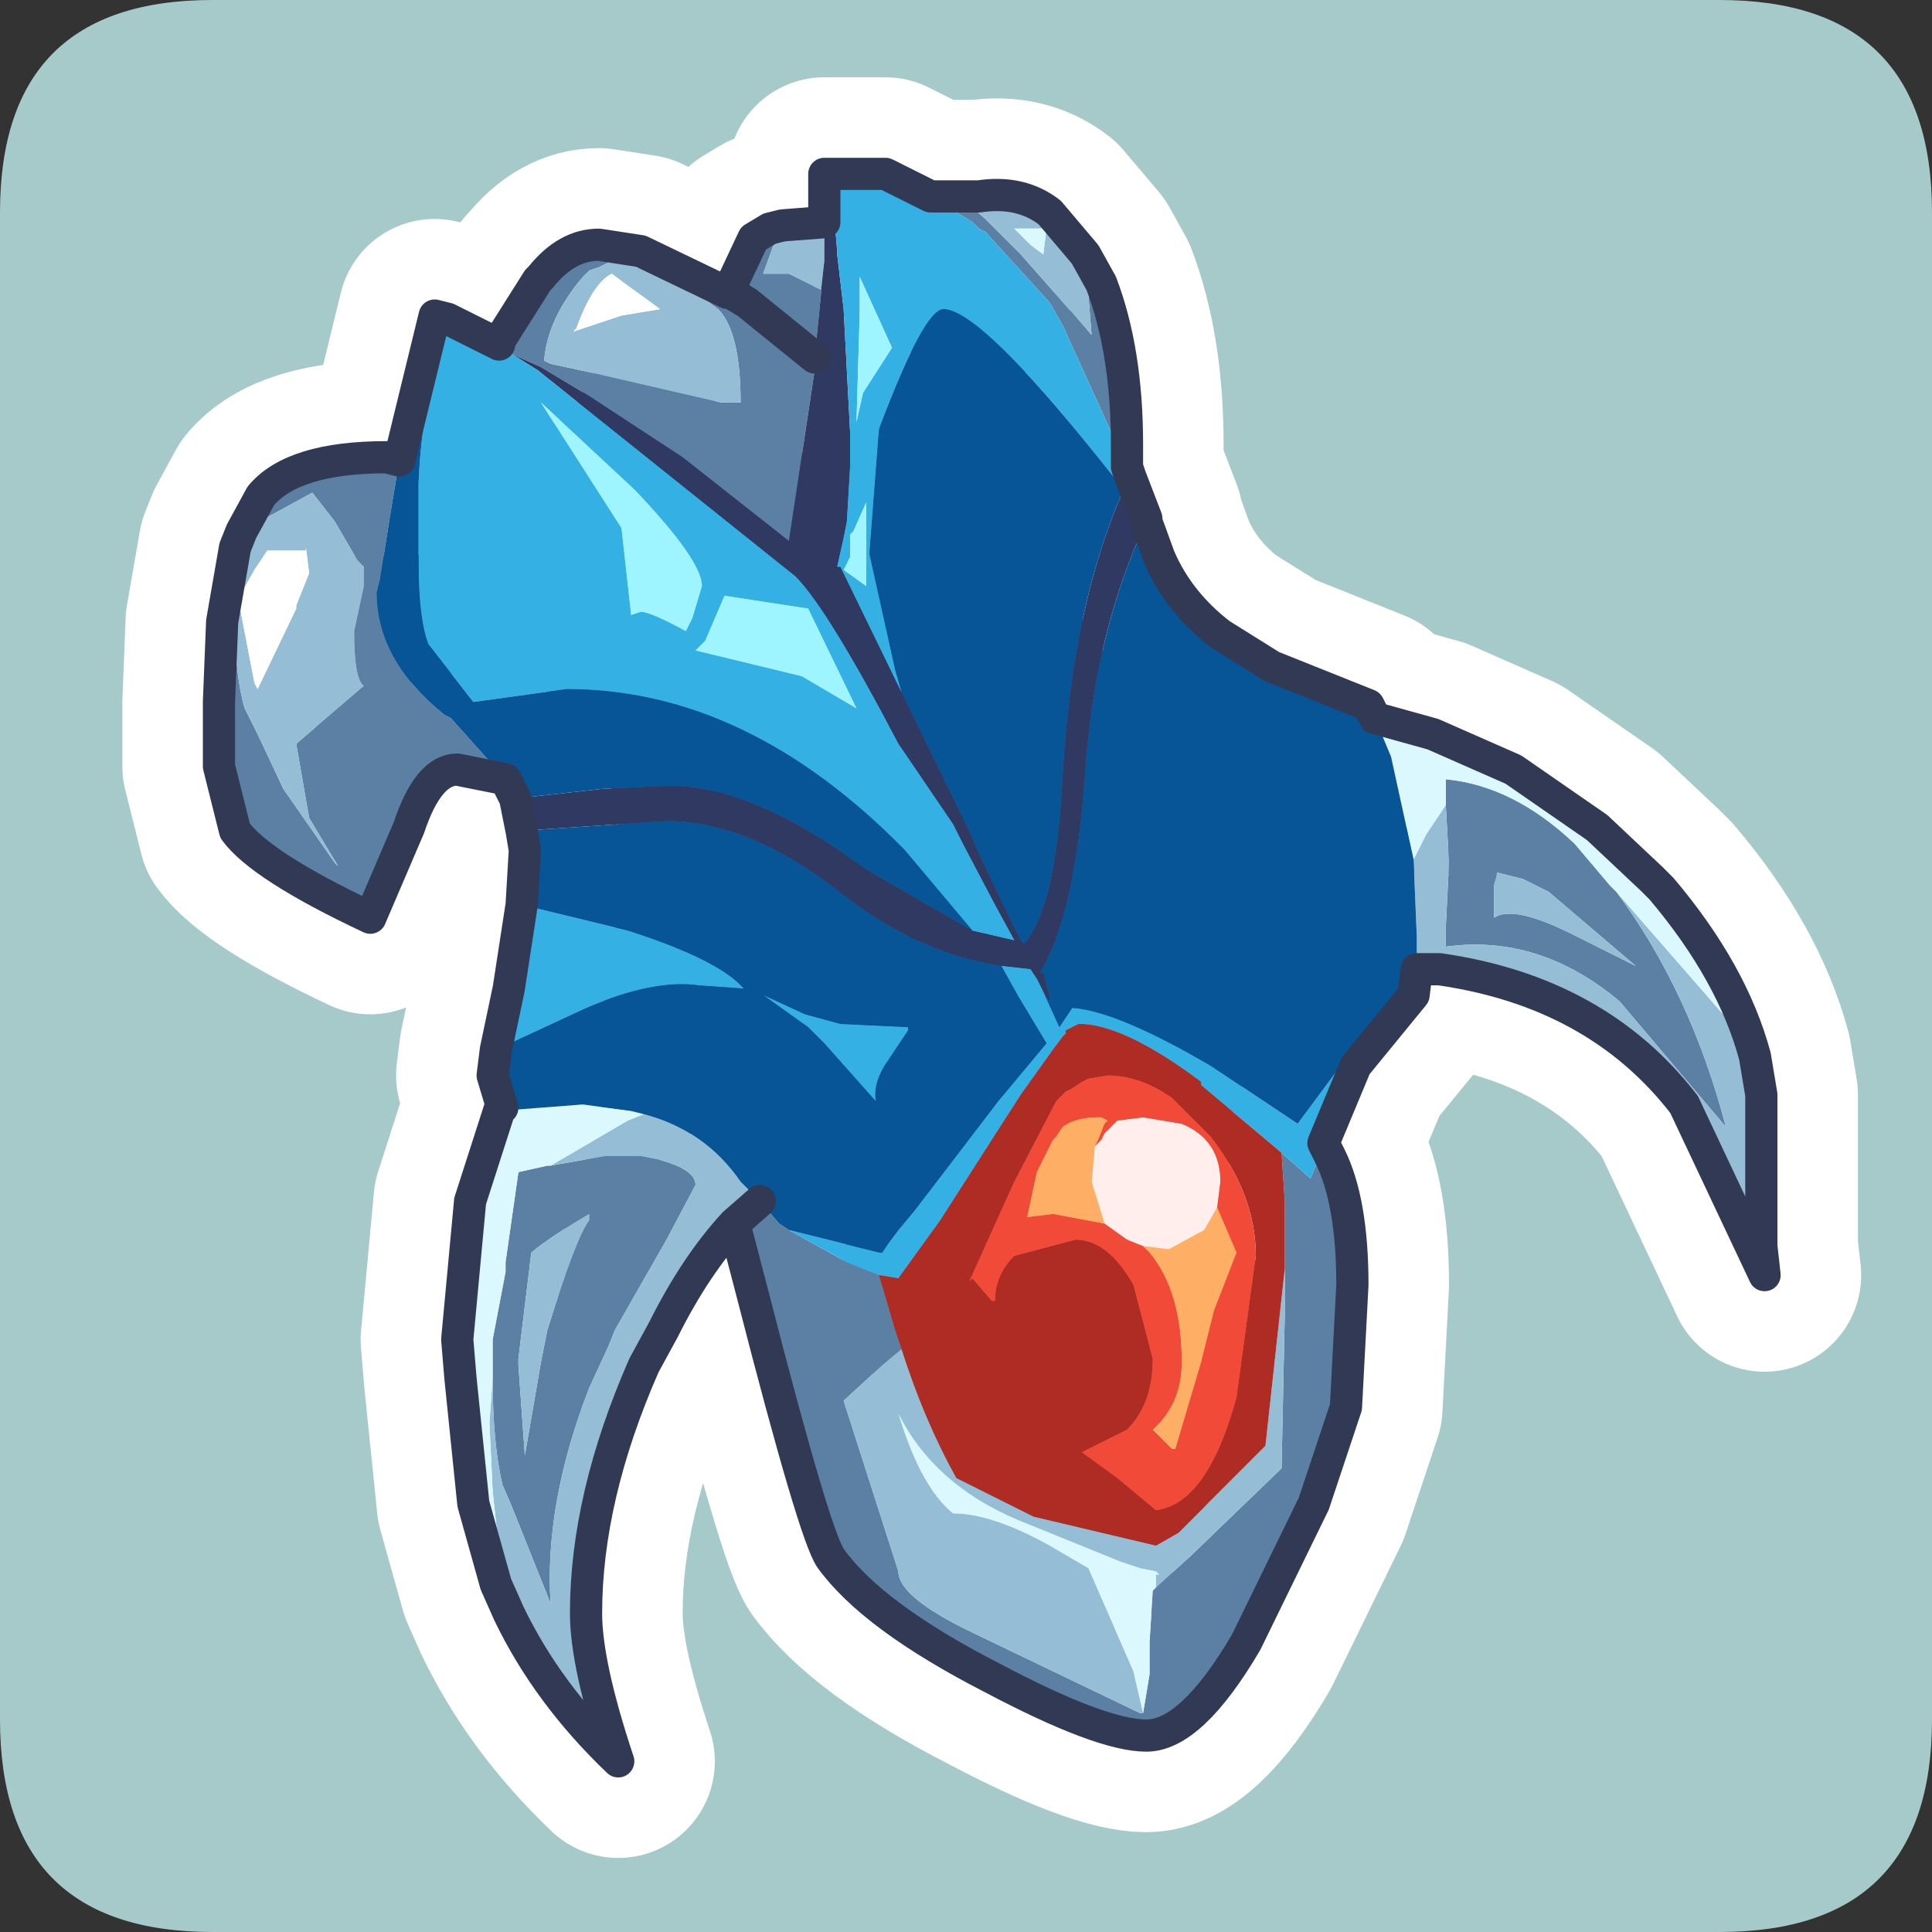 <?xml version="1.0" encoding="UTF-8" standalone="no"?>
<svg xmlns:ffdec="https://www.free-decompiler.com/flash" xmlns:xlink="http://www.w3.org/1999/xlink" ffdec:objectType="frame" height="30.0px" width="30.0px" xmlns="http://www.w3.org/2000/svg">
  <rect width="100%" height="100%" fill="#333333" stroke="none"/>
  <g transform="matrix(1.0, 0.0, 0.0, 1.0, 0.0, 0.0)">
    <use ffdec:characterId="1" height="30.0" transform="matrix(1.0, 0.0, 0.0, 1.0, 0.0, 0.0)" width="30.0" xlink:href="#shape0"/>
  </g>
  <defs>
    <g id="shape0" transform="matrix(1.0, 0.0, 0.0, 1.0, 0.0, 0.0)">
      <path d="M0.0 0.0 L30.0 0.0 30.0 30.0 0.0 30.0 0.0 0.0" fill="#33cc66" fill-opacity="0.0" fill-rule="evenodd" stroke="none"/>
      <path d="M3.3 0.0 L26.7 0.0 Q30.0 0.0 30.0 3.3 L30.0 26.7 Q30.0 30.0 26.7 30.0 L3.3 30.0 Q0.0 30.0 0.0 26.7 L0.0 3.3 Q0.0 0.0 3.3 0.0" fill="#a5cac9" fill-rule="evenodd" stroke="none"/>
      <path d="M7.75 5.35 L7.75 5.3 8.35 4.35 8.4 4.3 Q8.8 3.8 9.3 3.8 L9.95 3.9 11.3 4.55 11.7 3.7 11.95 3.55 12.15 3.5 12.1 3.65 12.05 3.7 11.85 4.25 12.15 4.25 12.25 4.25 12.75 4.5 12.75 4.55 12.65 5.55 12.65 5.75 12.25 8.4 10.6 7.1 9.15 6.15 8.4 5.7 7.95 5.5 7.75 5.35 M14.45 3.05 L14.9 3.05 15.3 3.4 15.35 3.45 15.45 3.55 15.65 3.75 15.85 3.95 16.6 4.8 16.65 4.85 16.95 5.2 16.85 3.95 17.1 4.4 Q17.5 5.45 17.5 6.9 L17.5 7.25 16.5 5.05 16.3 4.7 15.3 3.6 15.2 3.55 15.1 3.45 14.45 3.05 M20.55 17.75 L20.65 17.95 Q21.0 18.65 21.0 19.95 L20.9 21.85 20.4 23.35 19.35 25.5 Q18.5 26.95 17.8 26.95 17.1 26.95 15.4 26.05 13.55 25.1 12.9 24.2 12.65 23.85 11.7 20.15 L11.4 19.0 11.8 18.65 12.1 19.0 12.25 19.1 13.15 19.6 13.65 19.8 13.9 20.65 14.0 20.95 13.7 21.2 13.1 21.75 13.95 24.4 Q13.95 24.8 15.1 25.35 L17.7 26.6 17.75 26.6 17.85 26.0 17.85 25.95 17.85 25.5 17.9 24.7 17.95 24.65 18.5 24.15 19.9 22.8 19.95 20.4 19.95 19.7 19.95 18.65 19.9 17.9 20.35 18.3 20.55 17.8 20.55 17.75 M7.85 12.1 L7.1 11.95 Q6.65 11.95 6.35 12.85 L5.75 14.25 Q4.05 13.45 3.65 12.9 L3.4 11.9 3.4 10.9 3.45 9.65 3.65 8.5 3.65 9.05 3.65 9.65 Q3.65 10.5 3.8 11.0 L3.9 11.2 4.0 11.4 4.4 12.25 5.2 13.4 5.25 13.45 4.8 12.7 4.6 11.55 5.65 10.65 Q5.5 10.55 5.5 9.8 L5.65 9.1 5.65 8.8 5.55 8.7 5.2 8.1 4.85 7.65 3.75 8.25 4.05 7.7 Q4.55 7.1 6.0 7.1 L6.2 7.15 6.05 8.05 5.9 9.0 5.85 9.2 Q5.85 10.25 6.9 11.1 L7.0 11.15 7.85 12.1 M11.3 4.55 L11.35 4.55 11.6 4.7 12.65 5.55 11.6 4.7 11.35 4.55 11.3 4.55 M9.9 4.05 L9.6 4.0 9.3 4.15 9.15 4.2 9.05 4.3 Q8.5 4.95 8.45 5.6 L8.55 5.65 9.25 5.8 11.2 6.25 11.5 6.25 Q11.5 5.15 11.15 4.8 L10.95 4.65 10.35 4.15 9.9 4.05 M23.25 13.55 L23.2 13.75 23.2 13.85 23.2 14.25 Q23.5 14.05 24.4 14.5 L25.4 15.0 24.05 13.85 23.65 13.65 23.25 13.55 M22.45 12.5 L22.45 12.1 Q23.5 12.2 24.45 13.1 L25.0 13.75 25.1 13.85 Q26.25 15.4 26.8 17.5 L25.15 15.55 Q23.9 14.5 22.45 14.7 L22.45 14.45 22.45 14.4 22.5 13.4 22.45 12.5 M8.55 18.1 L9.4 17.95 9.95 17.95 10.2 18.0 Q10.8 18.15 10.8 18.4 L10.35 19.25 9.55 20.65 9.45 20.9 9.15 21.55 Q8.45 23.35 8.55 24.9 L7.95 23.4 7.8 23.05 Q7.65 22.4 7.65 21.4 L7.65 21.3 7.65 21.05 7.65 20.8 7.85 19.75 7.85 19.6 8.05 18.2 8.5 18.1 8.55 18.1 M9.15 18.85 Q8.55 19.2 8.25 19.45 L8.05 21.1 8.05 21.2 8.15 22.6 8.4 21.15 8.5 20.65 Q8.95 19.2 9.15 18.95 L9.15 18.85" fill="#5b80a3" fill-rule="evenodd" stroke="none"/>
      <path d="M12.15 3.5 L12.8 3.45 12.8 3.85 12.8 4.05 12.75 4.5 12.25 4.25 12.15 4.25 11.85 4.25 12.05 3.7 12.1 3.65 12.15 3.5 M14.9 3.05 L15.2 3.05 Q15.85 2.95 16.3 3.3 L16.85 3.95 16.95 5.2 16.65 4.85 16.6 4.8 15.85 3.95 15.65 3.75 15.45 3.55 15.35 3.45 15.3 3.4 14.9 3.05 M27.25 16.4 L27.35 17.0 27.35 19.35 27.4 19.8 26.15 17.15 Q24.8 15.4 22.35 15.05 L22.0 15.05 22.0 15.0 22.0 14.75 22.0 14.55 21.95 13.35 22.15 12.95 22.45 12.5 22.5 13.4 22.45 14.4 22.45 14.45 22.45 14.7 Q23.9 14.5 25.15 15.55 L26.8 17.5 Q26.25 15.4 25.1 13.85 L26.8 15.8 27.25 16.4 M11.4 19.0 Q10.8 19.65 10.3 20.65 L10.0 21.2 Q9.1 23.25 9.1 25.05 9.1 25.85 9.6 27.35 8.5 26.3 7.9 25.05 L7.8 24.55 7.65 23.15 7.6 22.1 7.65 21.4 Q7.65 22.4 7.8 23.05 L7.95 23.4 8.55 24.9 Q8.45 23.35 9.15 21.55 L9.45 20.9 9.55 20.65 10.35 19.25 10.8 18.4 Q10.8 18.15 10.2 18.0 L9.95 17.95 9.4 17.95 8.55 18.1 9.75 17.4 10.0 17.3 Q10.95 17.55 11.5 18.35 L11.8 18.65 11.4 19.0 M3.65 8.5 L3.75 8.25 4.85 7.65 5.2 8.1 5.55 8.7 5.65 8.8 5.65 9.1 5.5 9.8 Q5.5 10.55 5.65 10.65 L4.6 11.55 4.8 12.7 5.25 13.45 5.2 13.4 4.4 12.25 4.0 11.4 3.9 11.2 3.8 11.0 Q3.65 10.5 3.65 9.65 L3.65 9.05 3.65 8.5 M9.9 4.05 L10.35 4.15 10.95 4.65 11.15 4.8 Q11.5 5.15 11.5 6.25 L11.2 6.25 9.25 5.8 8.55 5.65 8.45 5.6 Q8.5 4.95 9.05 4.3 L9.15 4.2 9.3 4.15 9.6 4.0 9.9 4.05 M16.0 3.8 L16.2 3.95 16.25 3.55 15.75 3.55 16.0 3.8 M9.5 4.25 Q9.2 4.4 8.95 5.1 L8.9 5.15 9.5 4.95 9.65 4.9 10.25 4.8 9.7 4.4 9.5 4.25 M4.15 8.55 L3.95 8.85 3.7 9.3 3.95 10.6 4.0 10.7 4.6 9.45 4.6 9.4 4.8 8.9 4.75 8.5 4.75 8.55 4.25 8.55 4.15 8.55 M23.25 13.55 L23.65 13.65 24.05 13.85 25.4 15.0 24.4 14.5 Q23.5 14.05 23.2 14.25 L23.2 13.85 23.2 13.75 23.25 13.55 M19.95 19.7 L19.95 20.4 19.9 22.8 18.5 24.15 17.95 24.65 17.95 24.45 18.0 24.45 17.95 24.4 17.7 24.35 17.4 24.25 15.8 23.6 Q14.5 23.05 13.95 21.95 14.3 23.1 14.8 23.5 15.4 23.5 16.3 24.0 L16.9 24.35 17.6 25.95 17.75 26.6 17.7 26.6 15.1 25.35 Q13.95 24.8 13.95 24.4 L13.1 21.75 13.7 21.2 14.0 20.95 Q14.35 22.05 14.85 22.95 L16.05 23.55 17.95 24.0 18.3 23.8 19.65 22.45 19.95 19.7 M9.15 18.85 L9.15 18.95 Q8.95 19.2 8.5 20.65 L8.4 21.15 8.15 22.6 8.05 21.2 8.05 21.1 8.25 19.45 Q8.55 19.2 9.15 18.85" fill="#96bdd6" fill-rule="evenodd" stroke="none"/>
      <path d="M12.8 3.45 L12.8 2.7 12.9 2.7 13.0 3.9 13.0 3.95 13.1 4.8 13.2 6.7 13.2 7.25 13.15 8.1 13.1 8.35 13.0 8.8 13.05 8.8 14.0 10.75 15.05 12.9 15.2 13.25 15.7 14.3 15.85 14.6 15.9 14.65 Q16.4 14.1 16.5 12.05 16.65 9.4 17.45 7.6 L17.55 7.4 17.8 8.05 17.8 8.1 Q17.0 9.8 16.85 12.0 16.7 14.2 16.15 15.1 L16.2 15.1 16.25 15.3 16.3 15.45 16.3 15.55 16.35 15.65 16.2 15.4 16.15 15.3 16.1 15.2 16.0 15.05 15.55 15.0 Q14.25 14.8 13.1 13.9 11.65 12.75 10.35 12.75 L8.1 12.9 8.0 12.4 9.35 12.25 10.4 12.2 Q11.7 12.2 13.45 13.5 L15.1 14.45 15.75 14.6 15.45 14.05 14.95 13.1 14.8 12.8 13.95 11.55 Q12.85 9.45 12.35 8.95 L9.1 6.35 8.35 5.75 7.95 5.5 8.4 5.7 9.15 6.15 10.6 7.1 12.25 8.4 12.65 5.75 12.65 5.55 12.75 4.55 12.75 4.5 12.8 4.05 12.8 3.85 12.8 3.45" fill="#303962" fill-rule="evenodd" stroke="none"/>
      <path d="M12.9 2.7 L13.75 2.7 14.45 3.05 15.1 3.45 15.2 3.55 15.3 3.6 16.3 4.7 16.5 5.05 17.5 7.25 17.55 7.4 17.45 7.6 17.05 7.1 Q15.2 4.8 14.65 4.8 14.35 4.8 13.65 6.65 L13.5 8.6 13.9 10.4 14.0 10.75 13.05 8.8 13.0 8.8 13.1 8.35 13.15 8.1 13.2 7.25 13.2 6.7 13.1 4.8 13.0 3.95 13.0 3.9 12.9 2.7 M22.0 15.05 L21.95 15.45 21.05 16.55 20.55 17.75 20.55 17.8 20.35 18.3 19.9 17.9 18.65 16.85 18.65 16.8 Q17.45 15.9 16.75 15.9 L16.55 16.0 16.55 16.05 16.5 16.1 16.35 16.3 15.85 17.0 14.6 18.95 13.95 19.85 13.65 19.8 13.15 19.6 12.25 19.1 13.65 19.45 13.7 19.45 13.8 19.3 13.95 19.1 14.2 18.8 15.5 17.1 16.25 16.2 15.8 15.45 15.55 15.0 16.0 15.05 16.1 15.2 16.15 15.3 16.2 15.4 16.45 15.95 16.65 15.65 Q17.35 15.7 18.8 16.55 L20.15 17.45 21.3 15.9 22.0 15.0 22.0 15.05 M7.7 16.3 L7.9 15.35 8.1 14.05 9.75 14.45 Q11.0 14.85 11.45 15.25 L11.55 15.35 10.85 15.3 Q10.15 15.2 9.1 15.65 L7.7 16.3 M6.95 4.95 L7.75 5.35 7.95 5.5 8.35 5.75 9.1 6.35 12.35 8.95 Q12.85 9.45 13.95 11.55 L14.8 12.8 14.95 13.1 15.45 14.05 15.75 14.6 15.1 14.45 14.05 13.2 Q11.6 10.7 8.8 10.7 L7.35 10.9 6.65 10.0 Q6.5 9.6 6.5 8.75 L6.5 8.6 6.5 7.5 Q6.55 6.25 6.95 4.95 M8.4 6.25 L9.65 8.2 9.8 9.55 9.95 9.5 Q10.1 9.5 10.65 9.8 L10.75 9.6 10.9 9.1 Q10.9 8.7 9.85 7.6 L8.4 6.25 M13.3 6.55 L13.4 6.1 13.85 5.4 13.35 4.3 13.35 4.85 13.3 6.55 M10.8 10.1 L12.45 10.5 13.3 11.0 12.55 9.45 11.25 9.25 10.95 9.95 10.8 10.1 M13.2 8.3 L13.2 8.65 13.1 8.85 13.45 9.1 13.45 7.8 13.25 8.25 13.2 8.3 M14.1 16.0 L13.8 16.45 Q13.55 16.8 13.6 17.1 L12.8 16.2 12.55 15.95 11.85 15.45 12.5 15.75 13.05 15.9 14.1 15.95 14.1 16.0" fill="#35b0e4" fill-rule="evenodd" stroke="none"/>
      <path d="M21.35 11.15 L22.25 11.4 23.5 11.95 24.8 12.85 25.65 13.65 25.8 13.8 Q26.9 15.1 27.25 16.4 L26.8 15.8 25.1 13.85 25.0 13.75 24.45 13.1 Q23.5 12.2 22.45 12.1 L22.45 12.5 22.15 12.95 21.95 13.35 21.6 11.75 21.35 11.15 M7.9 25.05 L7.7 24.6 7.35 23.35 7.15 21.4 7.1 20.8 7.3 18.65 7.75 17.25 9.05 17.15 9.8 17.25 10.0 17.3 9.75 17.4 8.55 18.1 8.5 18.1 8.05 18.2 7.85 19.6 7.85 19.75 7.65 20.8 7.65 21.05 7.65 21.3 7.65 21.4 7.6 22.1 7.65 23.15 7.8 24.55 7.9 25.05 M16.0 3.8 L15.75 3.55 16.25 3.55 16.2 3.95 16.0 3.8 M17.95 24.65 L17.9 24.7 17.85 25.5 17.85 25.95 17.85 26.0 17.75 26.6 17.6 25.95 16.9 24.35 16.3 24.0 Q15.4 23.5 14.8 23.5 14.3 23.1 13.95 21.95 14.5 23.05 15.8 23.6 L17.4 24.25 17.7 24.35 17.95 24.4 18.0 24.45 17.95 24.45 17.95 24.65" fill="#daf8fe" fill-rule="evenodd" stroke="none"/>
      <path d="M9.5 4.25 L9.7 4.4 10.25 4.8 9.65 4.9 9.5 4.95 8.9 5.15 8.95 5.1 Q9.2 4.4 9.5 4.25 M4.15 8.55 L4.25 8.55 4.75 8.55 4.75 8.5 4.8 8.9 4.6 9.4 4.6 9.45 4.0 10.7 3.95 10.6 3.7 9.3 3.95 8.85 4.15 8.55" fill="#ffffff" fill-rule="evenodd" stroke="none"/>
      <path d="M8.4 6.25 L9.85 7.6 Q10.9 8.7 10.9 9.1 L10.75 9.6 10.65 9.8 Q10.1 9.5 9.95 9.5 L9.8 9.55 9.65 8.2 8.4 6.25 M13.3 6.55 L13.35 4.85 13.35 4.3 13.85 5.4 13.4 6.1 13.3 6.55 M13.2 8.3 L13.25 8.25 13.45 7.8 13.45 9.1 13.1 8.85 13.2 8.65 13.2 8.3 M10.8 10.1 L10.95 9.95 11.25 9.25 12.55 9.45 13.3 11.0 12.45 10.5 10.8 10.1" fill="#9ff5ff" fill-rule="evenodd" stroke="none"/>
      <path d="M17.8 8.1 L18.0 8.65 Q18.3 9.35 18.95 9.85 L19.75 10.35 21.25 10.95 21.35 11.15 21.6 11.75 21.95 13.35 22.0 14.55 22.0 14.75 22.0 15.0 21.3 15.9 20.15 17.45 18.8 16.55 Q17.35 15.7 16.65 15.65 L16.45 15.95 16.2 15.4 16.35 15.65 16.3 15.55 16.3 15.45 16.25 15.3 16.2 15.1 16.15 15.1 Q16.7 14.2 16.85 12.0 17.0 9.8 17.8 8.1 M7.75 17.25 L7.8 17.2 7.65 16.7 7.7 16.3 9.1 15.65 Q10.15 15.2 10.85 15.3 L11.55 15.35 11.45 15.25 Q11.0 14.85 9.75 14.45 L8.1 14.05 8.15 13.2 8.1 12.9 10.35 12.75 Q11.65 12.75 13.1 13.9 14.25 14.8 15.55 15.0 L15.8 15.45 16.25 16.2 15.5 17.1 14.2 18.8 13.95 19.1 13.8 19.3 13.7 19.45 13.65 19.45 12.25 19.1 12.1 19.0 11.8 18.65 11.5 18.35 Q10.95 17.55 10.0 17.3 L9.8 17.25 9.05 17.15 7.75 17.25 M8.0 12.4 L7.85 12.1 7.0 11.15 6.9 11.1 Q5.85 10.25 5.85 9.2 L5.9 9.0 6.05 8.05 6.2 7.15 6.75 4.9 6.95 4.95 Q6.55 6.25 6.5 7.5 L6.5 8.6 6.5 8.75 Q6.5 9.6 6.65 10.0 L7.35 10.9 8.8 10.7 Q11.6 10.7 14.05 13.2 L15.1 14.45 13.45 13.5 Q11.7 12.2 10.4 12.2 L9.35 12.25 8.0 12.4 M14.0 10.75 L13.9 10.4 13.5 8.6 13.65 6.65 Q14.35 4.8 14.65 4.8 15.2 4.8 17.05 7.1 L17.45 7.6 Q16.65 9.4 16.5 12.05 16.4 14.1 15.9 14.65 L15.85 14.6 15.7 14.3 15.2 13.25 15.05 12.9 14.0 10.75 M14.1 16.0 L14.1 15.95 13.05 15.9 12.5 15.75 11.85 15.45 12.55 15.95 12.8 16.2 13.6 17.1 Q13.55 16.8 13.8 16.45 L14.1 16.0" fill="#075496" fill-rule="evenodd" stroke="none"/>
      <path d="M13.65 19.8 L13.95 19.85 14.6 18.95 15.85 17.0 16.35 16.3 16.5 16.1 16.55 16.05 16.55 16.0 16.75 15.9 Q17.45 15.9 18.65 16.8 L18.65 16.85 19.9 17.9 19.95 18.65 19.95 19.7 19.65 22.45 18.3 23.8 17.95 24.0 16.05 23.55 14.85 22.95 Q14.35 22.05 14.0 20.95 L13.9 20.65 13.65 19.8 M16.9 16.75 L16.8 16.8 16.65 16.9 16.55 16.95 16.45 17.05 16.4 17.1 15.75 18.35 15.05 19.9 15.1 19.85 15.4 20.2 15.45 20.2 Q15.45 19.8 15.75 19.5 L16.7 19.25 Q17.2 19.25 17.6 19.95 L17.9 21.1 Q17.9 21.8 17.5 22.2 L16.8 22.55 17.35 22.95 17.95 23.45 Q18.75 23.35 19.2 21.7 L19.5 19.5 Q19.5 18.55 18.8 17.65 L18.2 17.05 Q17.7 16.7 17.2 16.7 L16.9 16.75" fill="#af2c24" fill-rule="evenodd" stroke="none"/>
      <path d="M16.9 16.75 L17.2 16.7 Q17.7 16.7 18.2 17.05 L18.8 17.65 Q19.5 18.55 19.5 19.5 L19.2 21.7 Q18.75 23.35 17.95 23.45 L17.35 22.95 16.8 22.55 17.5 22.2 Q17.9 21.8 17.9 21.1 L17.6 19.95 Q17.2 19.25 16.7 19.25 L15.75 19.5 Q15.45 19.8 15.45 20.2 L15.4 20.2 15.1 19.85 15.05 19.9 15.75 18.35 16.4 17.1 16.45 17.05 16.55 16.95 16.65 16.9 16.8 16.8 16.9 16.75 M18.9 18.75 L18.95 18.35 Q18.95 17.7 18.35 17.45 L17.75 17.35 17.35 17.4 17.15 17.6 17.1 17.7 17.0 17.8 17.05 17.7 17.15 17.45 17.2 17.4 17.1 17.35 17.05 17.35 Q16.7 17.35 16.5 17.5 L16.4 17.65 16.35 17.7 16.1 18.2 15.95 18.9 16.35 18.85 17.15 19.0 17.5 19.25 17.75 19.35 17.85 19.45 Q18.35 20.05 18.35 21.15 18.35 21.8 17.9 22.2 L18.2 22.5 18.25 22.5 18.65 21.15 18.85 20.35 19.2 19.45 18.9 18.75" fill="#f14a38" fill-rule="evenodd" stroke="none"/>
      <path d="M17.0 17.8 L17.1 17.7 17.15 17.6 17.35 17.4 17.75 17.35 18.35 17.45 Q18.95 17.7 18.95 18.35 L18.9 18.75 18.7 19.1 18.15 19.4 17.75 19.35 17.5 19.25 17.15 19.0 16.95 18.35 17.0 17.8" fill="#ffeeec" fill-rule="evenodd" stroke="none"/>
      <path d="M17.0 17.8 L16.95 18.35 17.15 19.0 16.35 18.85 15.95 18.9 16.1 18.2 16.35 17.7 16.4 17.65 16.5 17.5 Q16.7 17.35 17.05 17.35 L17.1 17.35 17.2 17.4 17.15 17.45 17.05 17.7 17.0 17.8 M17.75 19.35 L18.15 19.4 18.7 19.1 18.9 18.75 19.2 19.45 18.85 20.35 18.65 21.15 18.25 22.5 18.2 22.5 17.9 22.2 Q18.35 21.8 18.35 21.15 18.35 20.05 17.85 19.45 L17.75 19.35" fill="#ffae66" fill-rule="evenodd" stroke="none"/>
      <path d="M7.75 5.35 L7.75 5.3 8.35 4.35 8.4 4.3 Q8.8 3.8 9.3 3.8 L9.95 3.9 11.3 4.55 11.7 3.7 11.95 3.55 12.15 3.5 12.8 3.45 12.8 2.7 12.9 2.7 13.75 2.7 14.45 3.05 14.9 3.05 15.2 3.05 Q15.85 2.95 16.3 3.3 L16.85 3.95 17.1 4.4 Q17.5 5.45 17.5 6.9 L17.5 7.25 17.55 7.4 17.8 8.05 17.8 8.1 18.0 8.65 Q18.3 9.35 18.95 9.85 L19.75 10.35 21.25 10.95 21.35 11.15 22.25 11.4 23.5 11.95 24.8 12.85 25.65 13.65 25.8 13.8 Q26.9 15.1 27.25 16.4 L27.35 17.0 27.35 19.35 27.4 19.8 26.15 17.15 Q24.8 15.4 22.35 15.05 L22.0 15.05 21.95 15.45 21.05 16.55 20.55 17.75 20.65 17.95 Q21.0 18.65 21.0 19.95 L20.9 21.85 20.4 23.35 19.35 25.5 Q18.5 26.95 17.8 26.95 17.1 26.95 15.4 26.05 13.55 25.1 12.9 24.2 12.65 23.85 11.7 20.15 L11.4 19.0 Q10.8 19.65 10.3 20.65 L10.0 21.2 Q9.1 23.25 9.1 25.05 9.1 25.85 9.6 27.35 8.5 26.3 7.9 25.05 L7.7 24.6 7.35 23.35 7.15 21.4 7.1 20.8 7.3 18.65 7.75 17.25 7.8 17.2 7.65 16.7 7.7 16.3 7.9 15.35 8.1 14.05 8.15 13.2 8.1 12.9 8.0 12.4 7.85 12.1 7.1 11.95 Q6.65 11.95 6.35 12.85 L5.75 14.25 Q4.05 13.45 3.65 12.9 L3.4 11.9 3.4 10.9 3.45 9.65 3.65 8.5 3.75 8.25 4.05 7.7 Q4.55 7.1 6.0 7.1 L6.2 7.15 6.75 4.9 6.95 4.95 7.75 5.35 M12.65 5.55 L11.6 4.7 11.35 4.55 11.3 4.55 M11.8 18.65 L11.4 19.0" fill="none" stroke="#ffffff" stroke-linecap="round" stroke-linejoin="round" stroke-width="3.0"/>
      <path d="M12.15 3.5 L12.1 3.65 12.05 3.7 11.85 4.25 12.15 4.25 12.25 4.25 12.75 4.5 12.75 4.55 12.65 5.55 11.6 4.7 11.35 4.55 11.3 4.55 11.35 4.55 11.6 4.7 12.65 5.55 12.65 5.75 12.25 8.4 10.6 7.1 9.15 6.15 8.4 5.7 7.95 5.5 7.75 5.35 7.75 5.3 8.35 4.35 8.4 4.3 Q8.8 3.8 9.3 3.8 L9.95 3.9 11.3 4.55 11.7 3.7 11.95 3.55 12.15 3.5 M14.45 3.05 L14.9 3.05 15.3 3.4 15.35 3.45 15.45 3.55 15.65 3.75 15.85 3.95 16.6 4.8 16.65 4.85 16.95 5.2 16.85 3.95 17.1 4.4 Q17.5 5.45 17.5 6.9 L17.5 7.25 16.5 5.05 16.3 4.7 15.3 3.6 15.2 3.55 15.1 3.45 14.45 3.05 M20.55 17.75 L20.65 17.95 Q21.0 18.65 21.0 19.95 L20.9 21.85 20.4 23.35 19.35 25.5 Q18.5 26.95 17.8 26.95 17.1 26.95 15.4 26.05 13.55 25.1 12.9 24.2 12.65 23.85 11.7 20.15 L11.4 19.0 11.8 18.65 12.1 19.0 12.25 19.1 13.15 19.6 13.65 19.8 13.9 20.65 14.0 20.95 13.7 21.2 13.1 21.75 13.95 24.4 Q13.95 24.8 15.1 25.35 L17.7 26.6 17.75 26.6 17.85 26.0 17.85 25.95 17.85 25.5 17.9 24.7 17.95 24.65 18.5 24.15 19.9 22.8 19.95 20.4 19.95 19.7 19.95 18.65 19.9 17.9 20.35 18.3 20.55 17.8 20.55 17.75 M7.85 12.1 L7.1 11.95 Q6.65 11.95 6.35 12.85 L5.75 14.25 Q4.05 13.45 3.65 12.9 L3.4 11.9 3.4 10.9 3.45 9.65 3.65 8.5 3.65 9.05 3.65 9.65 Q3.65 10.5 3.8 11.0 L3.9 11.2 4.0 11.4 4.4 12.25 5.2 13.4 5.25 13.45 4.8 12.7 4.6 11.55 5.65 10.65 Q5.5 10.55 5.5 9.8 L5.65 9.1 5.65 8.8 5.55 8.7 5.2 8.1 4.85 7.65 3.75 8.25 4.05 7.7 Q4.55 7.1 6.0 7.1 L6.2 7.15 6.05 8.05 5.9 9.0 5.85 9.2 Q5.85 10.25 6.9 11.1 L7.0 11.15 7.85 12.1 M9.05 4.3 Q8.5 4.95 8.45 5.6 L8.55 5.65 9.25 5.8 11.2 6.25 11.5 6.25 Q11.5 5.15 11.15 4.8 L10.95 4.65 10.35 4.15 9.9 4.05 9.6 4.0 9.3 4.15 9.15 4.2 9.05 4.3 M22.45 12.5 L22.45 12.1 Q23.5 12.2 24.45 13.1 L25.0 13.75 25.1 13.85 Q26.25 15.4 26.8 17.5 L25.15 15.55 Q23.9 14.5 22.45 14.7 L22.45 14.45 22.45 14.4 22.5 13.4 22.45 12.5 M23.2 13.85 L23.2 14.25 Q23.5 14.05 24.4 14.5 L25.4 15.0 24.05 13.85 23.65 13.65 23.25 13.55 23.2 13.75 23.2 13.85 M8.55 18.1 L9.4 17.95 9.95 17.95 10.2 18.0 Q10.8 18.15 10.8 18.4 L10.35 19.25 9.55 20.65 9.45 20.9 9.15 21.55 Q8.45 23.35 8.55 24.9 L7.95 23.4 7.8 23.05 Q7.65 22.4 7.65 21.4 L7.65 21.3 7.65 21.05 7.65 20.8 7.85 19.75 7.85 19.6 8.05 18.2 8.5 18.1 8.55 18.1 M9.15 18.85 Q8.55 19.2 8.25 19.45 L8.05 21.1 8.05 21.2 8.15 22.6 8.4 21.15 8.5 20.65 Q8.95 19.2 9.15 18.95 L9.15 18.85" fill="#5b80a3" fill-rule="evenodd" stroke="none"/>
      <path d="M12.75 4.5 L12.25 4.25 12.15 4.25 11.85 4.25 12.05 3.7 12.1 3.65 12.15 3.5 12.8 3.45 12.8 3.85 12.8 4.05 12.75 4.5 M14.9 3.05 L15.2 3.05 Q15.85 2.95 16.3 3.3 L16.85 3.95 16.95 5.2 16.65 4.85 16.6 4.8 15.85 3.95 15.65 3.75 15.45 3.55 15.35 3.45 15.3 3.4 14.9 3.05 M27.25 16.4 L27.35 17.0 27.35 19.35 27.4 19.8 26.15 17.15 Q24.8 15.4 22.35 15.05 L22.0 15.05 22.0 15.0 22.0 14.75 22.0 14.55 21.95 13.35 22.15 12.95 22.45 12.5 22.5 13.4 22.45 14.4 22.45 14.45 22.45 14.7 Q23.9 14.5 25.15 15.55 L26.8 17.5 Q26.25 15.4 25.1 13.85 L26.8 15.8 27.25 16.4 M11.4 19.0 Q10.8 19.65 10.3 20.65 L10.0 21.2 Q9.1 23.25 9.1 25.05 9.1 25.85 9.6 27.35 8.5 26.3 7.9 25.05 L7.8 24.55 7.65 23.15 7.6 22.1 7.65 21.4 Q7.65 22.4 7.8 23.05 L7.95 23.4 8.55 24.9 Q8.45 23.35 9.15 21.55 L9.45 20.9 9.55 20.65 10.35 19.25 10.8 18.4 Q10.8 18.15 10.2 18.0 L9.95 17.95 9.4 17.95 8.55 18.1 9.75 17.4 10.0 17.3 Q10.95 17.55 11.5 18.35 L11.8 18.65 11.4 19.0 M3.65 8.5 L3.75 8.25 4.85 7.65 5.2 8.1 5.55 8.7 5.65 8.8 5.65 9.1 5.5 9.8 Q5.5 10.55 5.65 10.65 L4.6 11.55 4.8 12.7 5.25 13.45 5.2 13.4 4.4 12.25 4.0 11.4 3.9 11.2 3.8 11.0 Q3.65 10.5 3.65 9.65 L3.65 9.05 3.65 8.5 M15.75 3.55 L16.0 3.8 16.2 3.95 16.25 3.55 15.75 3.55 M9.5 4.25 Q9.2 4.4 8.95 5.1 L8.9 5.15 9.5 4.95 9.65 4.9 10.25 4.8 9.7 4.4 9.5 4.25 M9.05 4.3 L9.15 4.2 9.3 4.15 9.6 4.0 9.9 4.05 10.35 4.15 10.95 4.65 11.15 4.8 Q11.5 5.15 11.5 6.25 L11.2 6.25 9.25 5.8 8.55 5.65 8.45 5.6 Q8.5 4.95 9.05 4.3 M3.7 9.3 L3.95 10.6 4.0 10.7 4.6 9.45 4.6 9.4 4.8 8.9 4.75 8.5 4.75 8.55 4.25 8.55 4.15 8.55 3.95 8.85 3.7 9.3 M23.2 13.85 L23.2 13.75 23.25 13.55 23.65 13.65 24.05 13.85 25.4 15.0 24.4 14.5 Q23.5 14.05 23.2 14.25 L23.2 13.85 M19.95 19.7 L19.95 20.4 19.9 22.8 18.5 24.15 17.95 24.65 17.95 24.45 18.0 24.45 17.95 24.4 17.7 24.35 17.4 24.25 15.8 23.6 Q14.5 23.05 13.95 21.95 14.3 23.1 14.8 23.5 15.4 23.5 16.3 24.0 L16.9 24.35 17.6 25.95 17.75 26.6 17.7 26.6 15.1 25.35 Q13.95 24.8 13.95 24.4 L13.1 21.75 13.7 21.2 14.0 20.95 Q14.35 22.05 14.85 22.95 L16.05 23.55 17.95 24.0 18.3 23.8 19.65 22.45 19.95 19.7 M9.15 18.85 L9.15 18.95 Q8.95 19.2 8.5 20.65 L8.4 21.15 8.15 22.6 8.05 21.2 8.05 21.1 8.25 19.45 Q8.55 19.2 9.15 18.85" fill="#96bdd6" fill-rule="evenodd" stroke="none"/>
      <path d="M12.75 4.5 L12.8 4.05 12.8 3.85 12.8 3.45 12.8 2.7 12.9 2.7 13.0 3.9 13.0 3.95 13.1 4.8 13.2 6.7 13.2 7.25 13.15 8.1 13.1 8.35 13.0 8.8 13.05 8.8 14.0 10.75 15.05 12.9 15.2 13.25 15.7 14.3 15.85 14.6 15.9 14.65 Q16.4 14.1 16.5 12.05 16.65 9.4 17.45 7.6 L17.55 7.4 17.8 8.05 17.8 8.1 Q17.0 9.8 16.85 12.0 16.7 14.2 16.15 15.1 L16.2 15.1 16.25 15.3 16.3 15.45 16.3 15.55 16.35 15.65 16.2 15.4 16.15 15.3 16.1 15.2 16.0 15.05 15.55 15.0 Q14.25 14.8 13.1 13.9 11.65 12.75 10.35 12.75 L8.1 12.9 8.0 12.4 9.35 12.25 10.4 12.2 Q11.7 12.2 13.45 13.5 L15.1 14.45 15.75 14.6 15.45 14.05 14.95 13.1 14.8 12.8 13.95 11.55 Q12.85 9.45 12.35 8.95 L9.1 6.35 8.35 5.75 7.95 5.5 8.4 5.7 9.15 6.15 10.6 7.1 12.25 8.4 12.65 5.75 12.65 5.55 12.75 4.55 12.75 4.5" fill="#303962" fill-rule="evenodd" stroke="none"/>
      <path d="M12.9 2.7 L13.75 2.7 14.45 3.05 15.1 3.45 15.2 3.55 15.3 3.6 16.3 4.7 16.5 5.05 17.5 7.25 17.55 7.4 17.45 7.6 17.05 7.1 Q15.2 4.8 14.65 4.8 14.35 4.8 13.65 6.65 L13.5 8.6 13.9 10.4 14.0 10.75 13.05 8.8 13.0 8.8 13.1 8.35 13.15 8.1 13.2 7.25 13.2 6.7 13.1 4.8 13.0 3.95 13.0 3.9 12.9 2.7 M22.0 15.05 L21.95 15.45 21.05 16.55 20.55 17.75 20.55 17.8 20.35 18.3 19.9 17.9 18.65 16.85 18.65 16.8 Q17.45 15.9 16.75 15.9 L16.55 16.0 16.55 16.05 16.5 16.1 16.35 16.3 15.85 17.0 14.6 18.95 13.95 19.85 13.65 19.8 13.15 19.6 12.25 19.1 13.65 19.45 13.7 19.45 13.8 19.3 13.95 19.1 14.2 18.8 15.5 17.1 16.25 16.2 15.8 15.45 15.55 15.0 16.0 15.05 16.1 15.2 16.15 15.3 16.2 15.4 16.45 15.95 16.65 15.65 Q17.35 15.7 18.8 16.55 L20.15 17.45 21.3 15.9 22.0 15.0 22.0 15.05 M7.7 16.3 L7.9 15.35 8.1 14.05 9.75 14.45 Q11.0 14.85 11.45 15.25 L11.55 15.35 10.85 15.3 Q10.15 15.2 9.1 15.65 L7.7 16.3 M6.95 4.95 L7.75 5.35 7.95 5.5 8.35 5.75 9.1 6.35 12.35 8.95 Q12.85 9.45 13.95 11.55 L14.8 12.8 14.95 13.1 15.45 14.05 15.75 14.6 15.1 14.45 14.05 13.2 Q11.6 10.7 8.8 10.7 L7.35 10.9 6.65 10.0 Q6.5 9.6 6.5 8.75 L6.5 8.6 6.5 7.5 Q6.55 6.25 6.95 4.95 M9.8 9.55 L9.95 9.5 Q10.1 9.5 10.65 9.8 L10.75 9.6 10.9 9.1 Q10.9 8.7 9.85 7.6 L8.4 6.25 9.65 8.2 9.8 9.55 M13.35 4.3 L13.35 4.85 13.3 6.55 13.4 6.1 13.85 5.4 13.35 4.3 M10.95 9.95 L10.8 10.1 12.45 10.5 13.3 11.0 12.55 9.45 11.25 9.25 10.95 9.95 M13.25 8.25 L13.2 8.3 13.2 8.65 13.1 8.85 13.45 9.1 13.45 7.8 13.25 8.25 M12.8 16.2 L12.55 15.95 11.85 15.45 12.5 15.75 13.05 15.9 14.1 15.95 14.1 16.0 13.8 16.45 Q13.55 16.8 13.6 17.1 L12.8 16.2" fill="#35b0e4" fill-rule="evenodd" stroke="none"/>
      <path d="M21.35 11.15 L22.25 11.4 23.5 11.95 24.8 12.85 25.65 13.65 25.8 13.8 Q26.9 15.1 27.25 16.4 L26.8 15.8 25.1 13.85 25.0 13.75 24.45 13.1 Q23.5 12.2 22.45 12.1 L22.45 12.5 22.15 12.95 21.95 13.35 21.6 11.75 21.35 11.15 M7.9 25.05 L7.7 24.6 7.35 23.35 7.15 21.4 7.1 20.8 7.3 18.65 7.75 17.25 9.05 17.15 9.8 17.25 10.0 17.3 9.75 17.4 8.55 18.1 8.5 18.1 8.05 18.2 7.85 19.6 7.85 19.75 7.65 20.8 7.65 21.05 7.65 21.3 7.65 21.4 7.6 22.1 7.65 23.15 7.8 24.55 7.9 25.05 M15.75 3.55 L16.25 3.55 16.2 3.95 16.0 3.8 15.75 3.55 M17.95 24.65 L17.9 24.7 17.85 25.5 17.85 25.95 17.85 26.0 17.75 26.6 17.6 25.95 16.9 24.35 16.3 24.0 Q15.4 23.5 14.8 23.5 14.3 23.1 13.95 21.95 14.5 23.05 15.8 23.6 L17.4 24.25 17.7 24.35 17.95 24.4 18.0 24.45 17.95 24.45 17.95 24.65" fill="#daf8fe" fill-rule="evenodd" stroke="none"/>
      <path d="M9.5 4.25 L9.7 4.4 10.25 4.8 9.65 4.9 9.5 4.95 8.9 5.15 8.95 5.1 Q9.2 4.4 9.5 4.25 M3.7 9.3 L3.95 8.85 4.15 8.55 4.25 8.55 4.75 8.55 4.75 8.5 4.8 8.9 4.6 9.4 4.6 9.45 4.0 10.7 3.95 10.6 3.7 9.3" fill="#ffffff" fill-rule="evenodd" stroke="none"/>
      <path d="M17.8 8.1 L18.0 8.65 Q18.3 9.35 18.95 9.85 L19.75 10.35 21.25 10.95 21.35 11.15 21.6 11.75 21.95 13.35 22.0 14.55 22.0 14.75 22.0 15.0 21.3 15.9 20.15 17.45 18.8 16.55 Q17.35 15.7 16.65 15.65 L16.45 15.95 16.2 15.4 16.35 15.65 16.3 15.55 16.3 15.45 16.25 15.3 16.2 15.1 16.15 15.1 Q16.7 14.2 16.85 12.0 17.0 9.8 17.8 8.1 M7.75 17.25 L7.8 17.2 7.65 16.7 7.7 16.3 9.1 15.65 Q10.15 15.2 10.85 15.3 L11.55 15.35 11.45 15.25 Q11.0 14.85 9.75 14.45 L8.1 14.05 8.15 13.2 8.1 12.9 10.35 12.75 Q11.65 12.75 13.1 13.9 14.25 14.8 15.55 15.0 L15.8 15.45 16.25 16.2 15.5 17.1 14.2 18.8 13.95 19.1 13.8 19.3 13.7 19.45 13.65 19.45 12.25 19.1 12.1 19.0 11.8 18.65 11.5 18.35 Q10.95 17.55 10.0 17.3 L9.8 17.25 9.05 17.15 7.75 17.25 M8.0 12.4 L7.85 12.1 7.0 11.15 6.9 11.1 Q5.85 10.25 5.85 9.2 L5.9 9.0 6.05 8.05 6.2 7.15 6.75 4.9 6.95 4.95 Q6.55 6.25 6.5 7.5 L6.5 8.6 6.5 8.75 Q6.5 9.6 6.65 10.0 L7.35 10.9 8.8 10.7 Q11.6 10.7 14.05 13.2 L15.1 14.45 13.45 13.5 Q11.7 12.2 10.4 12.2 L9.35 12.25 8.0 12.4 M14.0 10.75 L13.9 10.4 13.5 8.6 13.65 6.65 Q14.35 4.8 14.65 4.8 15.2 4.8 17.05 7.1 L17.45 7.6 Q16.65 9.4 16.5 12.05 16.4 14.1 15.9 14.65 L15.85 14.6 15.7 14.3 15.2 13.25 15.05 12.9 14.0 10.75 M12.8 16.2 L13.6 17.1 Q13.55 16.8 13.8 16.45 L14.1 16.0 14.1 15.95 13.05 15.9 12.5 15.75 11.85 15.45 12.55 15.95 12.8 16.2" fill="#075496" fill-rule="evenodd" stroke="none"/>
      <path d="M9.8 9.55 L9.65 8.2 8.4 6.25 9.85 7.6 Q10.9 8.7 10.9 9.1 L10.75 9.6 10.65 9.8 Q10.1 9.5 9.95 9.5 L9.8 9.55 M13.35 4.3 L13.85 5.4 13.4 6.1 13.3 6.55 13.35 4.85 13.35 4.3 M13.25 8.25 L13.45 7.8 13.45 9.1 13.1 8.85 13.2 8.65 13.2 8.3 13.25 8.25 M10.95 9.95 L11.25 9.25 12.55 9.45 13.3 11.0 12.45 10.5 10.8 10.1 10.95 9.95" fill="#9ff5ff" fill-rule="evenodd" stroke="none"/>
      <path d="M13.65 19.8 L13.95 19.85 14.6 18.95 15.85 17.0 16.35 16.3 16.5 16.1 16.55 16.05 16.55 16.0 16.75 15.9 Q17.45 15.9 18.65 16.8 L18.65 16.85 19.9 17.9 19.95 18.65 19.95 19.7 19.65 22.45 18.3 23.8 17.95 24.0 16.05 23.55 14.85 22.95 Q14.35 22.05 14.0 20.95 L13.9 20.65 13.65 19.8 M18.2 17.05 Q17.7 16.7 17.2 16.7 L16.9 16.75 16.8 16.8 16.65 16.9 16.55 16.95 16.45 17.05 16.4 17.1 15.75 18.35 15.05 19.9 15.1 19.85 15.4 20.2 15.45 20.2 Q15.45 19.8 15.75 19.5 L16.7 19.25 Q17.2 19.25 17.6 19.95 L17.9 21.1 Q17.9 21.8 17.5 22.2 L16.8 22.55 17.35 22.95 17.95 23.45 Q18.75 23.35 19.2 21.7 L19.5 19.5 Q19.5 18.55 18.8 17.65 L18.2 17.05" fill="#af2c24" fill-rule="evenodd" stroke="none"/>
      <path d="M17.0 17.8 L17.1 17.7 17.15 17.6 17.35 17.4 17.75 17.35 18.35 17.45 Q18.95 17.7 18.95 18.35 L18.9 18.75 18.7 19.1 18.15 19.4 17.75 19.35 17.5 19.25 17.15 19.0 16.95 18.35 17.0 17.8" fill="#ffeeec" fill-rule="evenodd" stroke="none"/>
      <path d="M18.9 18.75 L18.95 18.35 Q18.95 17.7 18.35 17.45 L17.75 17.35 17.35 17.4 17.15 17.6 17.1 17.7 17.0 17.8 17.05 17.7 17.15 17.45 17.2 17.4 17.1 17.35 17.05 17.35 Q16.7 17.35 16.5 17.5 L16.4 17.65 16.35 17.7 16.1 18.2 15.95 18.9 16.35 18.85 17.15 19.0 17.5 19.25 17.75 19.35 17.85 19.45 Q18.35 20.05 18.35 21.15 18.35 21.8 17.9 22.2 L18.2 22.5 18.25 22.5 18.65 21.15 18.85 20.35 19.2 19.45 18.9 18.75 M18.2 17.05 L18.8 17.65 Q19.5 18.55 19.5 19.5 L19.2 21.7 Q18.75 23.35 17.95 23.45 L17.35 22.95 16.8 22.55 17.5 22.2 Q17.9 21.8 17.9 21.1 L17.6 19.95 Q17.2 19.25 16.7 19.25 L15.75 19.5 Q15.45 19.8 15.45 20.2 L15.4 20.2 15.1 19.85 15.05 19.9 15.75 18.35 16.4 17.1 16.45 17.05 16.55 16.95 16.65 16.9 16.8 16.8 16.9 16.75 17.2 16.7 Q17.7 16.7 18.2 17.05" fill="#f14a38" fill-rule="evenodd" stroke="none"/>
      <path d="M17.0 17.8 L16.95 18.35 17.15 19.0 16.35 18.85 15.95 18.9 16.1 18.2 16.35 17.7 16.4 17.65 16.5 17.5 Q16.7 17.35 17.05 17.35 L17.1 17.35 17.2 17.4 17.15 17.45 17.05 17.7 17.0 17.8 M17.75 19.35 L18.15 19.4 18.7 19.1 18.9 18.75 19.2 19.45 18.85 20.35 18.65 21.15 18.25 22.5 18.2 22.5 17.9 22.2 Q18.35 21.8 18.35 21.15 18.35 20.05 17.85 19.45 L17.75 19.35" fill="#ffae66" fill-rule="evenodd" stroke="none"/>
      <path d="M12.8 3.45 L12.15 3.5 11.95 3.55 11.7 3.7 11.3 4.55 11.35 4.55 11.6 4.7 12.65 5.55 M12.9 2.7 L13.75 2.7 14.45 3.05 14.9 3.05 15.2 3.05 Q15.85 2.95 16.3 3.3 L16.85 3.95 17.1 4.4 Q17.5 5.45 17.5 6.9 L17.5 7.25 17.55 7.4 17.8 8.05 17.8 8.1 18.0 8.65 Q18.3 9.35 18.95 9.85 L19.75 10.35 21.25 10.95 21.35 11.15 22.25 11.4 23.5 11.95 24.8 12.85 25.65 13.65 25.8 13.8 Q26.9 15.1 27.25 16.4 L27.35 17.0 27.35 19.35 27.4 19.8 26.15 17.15 Q24.8 15.4 22.35 15.05 L22.0 15.05 21.95 15.45 21.05 16.55 20.55 17.75 20.65 17.95 Q21.0 18.65 21.0 19.95 L20.9 21.85 20.4 23.35 19.35 25.5 Q18.5 26.95 17.8 26.95 17.1 26.95 15.4 26.05 13.55 25.1 12.9 24.2 12.65 23.85 11.7 20.15 L11.4 19.0 Q10.8 19.65 10.3 20.65 L10.0 21.2 Q9.1 23.25 9.1 25.05 9.1 25.85 9.6 27.35 8.5 26.3 7.9 25.05 L7.7 24.6 7.35 23.35 7.15 21.4 7.1 20.8 7.3 18.65 7.75 17.25 7.8 17.2 7.65 16.7 7.7 16.3 7.9 15.35 8.1 14.05 8.15 13.2 8.1 12.9 8.0 12.4 7.85 12.1 7.1 11.95 Q6.65 11.95 6.35 12.85 L5.75 14.25 Q4.05 13.45 3.65 12.9 L3.4 11.9 3.4 10.9 3.45 9.65 3.65 8.5 3.75 8.25 4.05 7.7 Q4.55 7.1 6.0 7.1 L6.2 7.15 6.75 4.9 6.95 4.95 7.75 5.35 7.75 5.3 8.35 4.35 8.4 4.3 Q8.8 3.8 9.3 3.8 L9.95 3.9 11.3 4.55 M12.8 3.45 L12.8 2.7 12.9 2.7 M11.8 18.65 L11.4 19.0" fill="none" stroke="#323955" stroke-linecap="round" stroke-linejoin="round" stroke-width="0.5"/>
    </g>
  </defs>
</svg>
